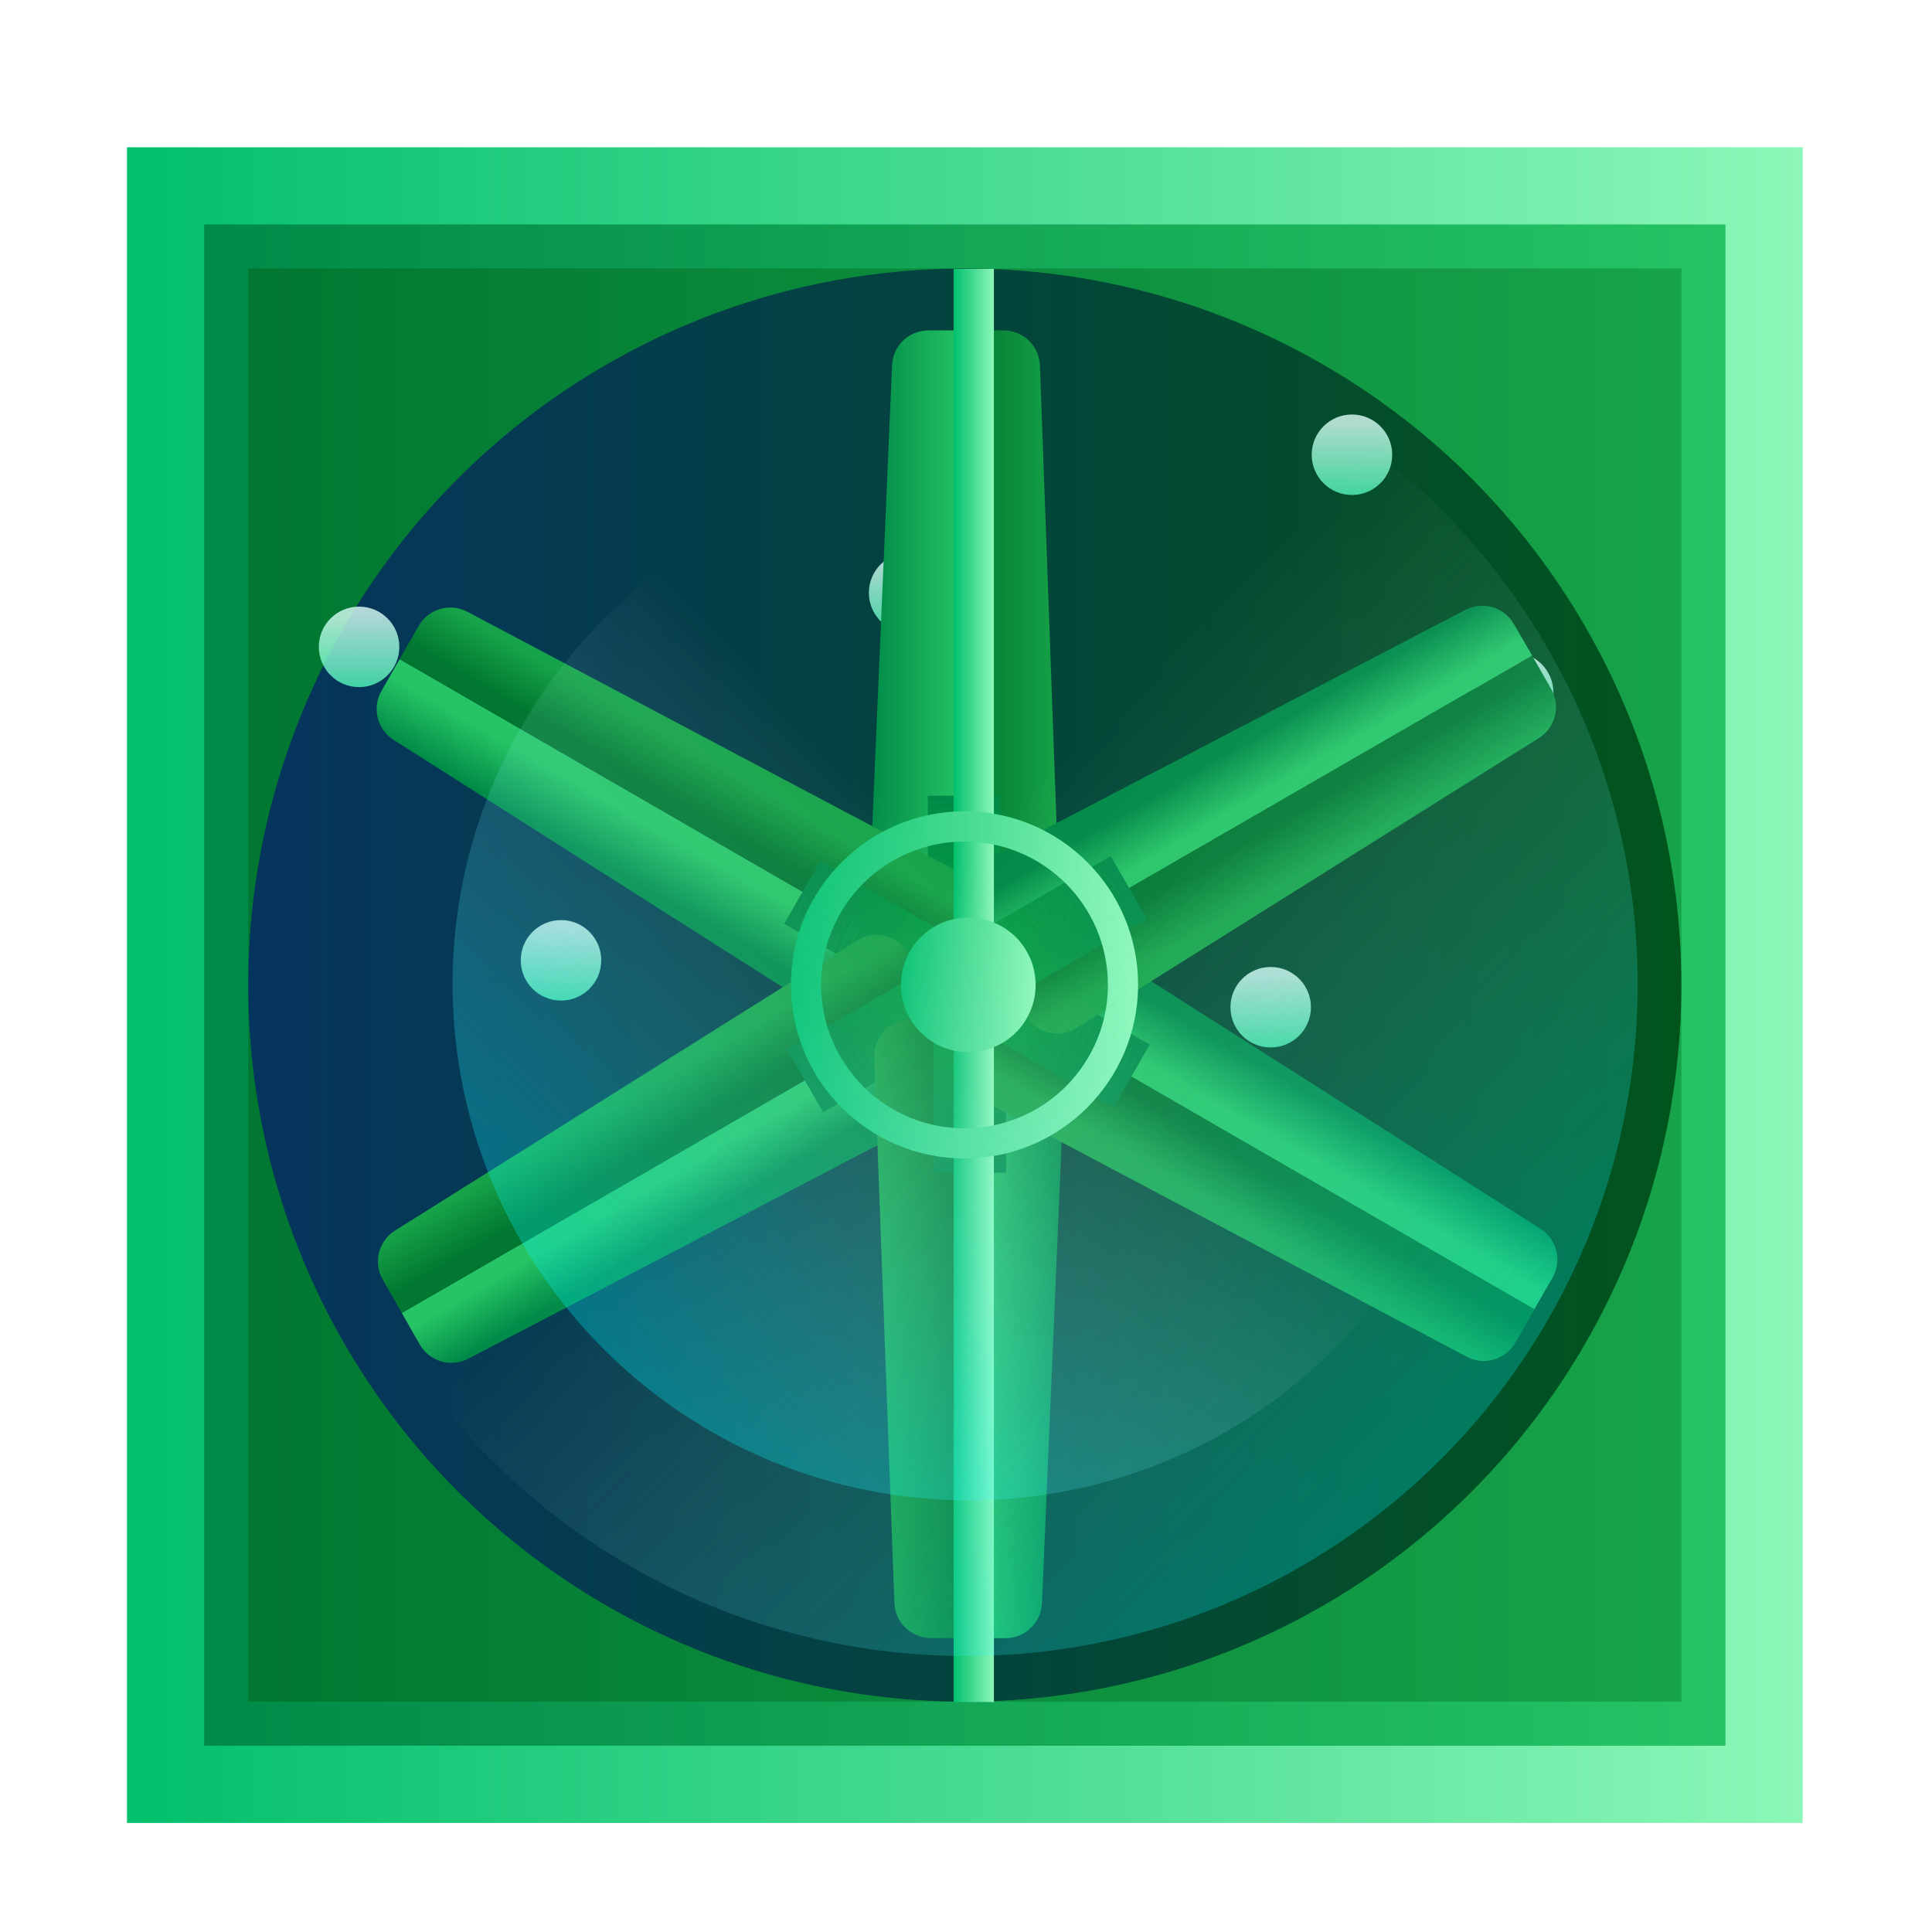 <?xml version="1.0" encoding="UTF-8"?>
<svg width="48px" height="48px" viewBox="0 0 48 48" version="1.1" xmlns="http://www.w3.org/2000/svg" xmlns:xlink="http://www.w3.org/1999/xlink">
    <!-- Generator: Sketch 54.1 (76490) - https://sketchapp.com -->
    <title>icon/48/负压风机</title>
    <desc>Created with Sketch.</desc>
    <defs>
        <linearGradient x1="0%" y1="49.999%" x2="100%" y2="49.999%" id="linearGradient-1">
            <stop stop-color="#01BF6C" offset="0%"></stop>
            <stop stop-color="#8DF7B8" offset="100%"></stop>
        </linearGradient>
        <linearGradient x1="0%" y1="50%" x2="100%" y2="50%" id="linearGradient-2">
            <stop stop-color="#008947" offset="0%"></stop>
            <stop stop-color="#26C465" offset="100%"></stop>
        </linearGradient>
        <linearGradient x1="0%" y1="50.002%" x2="100%" y2="50.002%" id="linearGradient-3">
            <stop stop-color="#017731" offset="0%"></stop>
            <stop stop-color="#17A349" offset="100%"></stop>
        </linearGradient>
        <linearGradient x1="2.36516456e-15%" y1="50%" x2="100.003%" y2="50%" id="linearGradient-4">
            <stop stop-color="#05345E" offset="1%"></stop>
            <stop stop-color="#02541D" offset="99%"></stop>
        </linearGradient>
        <linearGradient x1="0%" y1="50%" x2="100%" y2="50%" id="linearGradient-5">
            <stop stop-color="#4FF7B7" offset="1%"></stop>
            <stop stop-color="#DCFFF8" offset="100%"></stop>
        </linearGradient>
        <linearGradient x1="50.136%" y1="102.542%" x2="49.864%" y2="8.475%" id="linearGradient-6">
            <stop stop-color="#4FF7B7" offset="1%"></stop>
            <stop stop-color="#DCFFF8" offset="100%"></stop>
        </linearGradient>
        <linearGradient x1="50.173%" y1="102.536%" x2="50%" y2="8.696%" id="linearGradient-7">
            <stop stop-color="#4FF7B7" offset="1%"></stop>
            <stop stop-color="#DCFFF8" offset="100%"></stop>
        </linearGradient>
        <linearGradient x1="50.191%" y1="102.595%" x2="49.904%" y2="8.483%" id="linearGradient-8">
            <stop stop-color="#4FF7B7" offset="1%"></stop>
            <stop stop-color="#DCFFF8" offset="100%"></stop>
        </linearGradient>
        <linearGradient x1="50.182%" y1="102.648%" x2="49.879%" y2="8.512%" id="linearGradient-9">
            <stop stop-color="#4FF7B7" offset="1%"></stop>
            <stop stop-color="#DCFFF8" offset="100%"></stop>
        </linearGradient>
        <linearGradient x1="50.096%" y1="102.495%" x2="49.904%" y2="8.483%" id="linearGradient-10">
            <stop stop-color="#4FF7B7" offset="1%"></stop>
            <stop stop-color="#DCFFF8" offset="100%"></stop>
        </linearGradient>
        <linearGradient x1="50.15%" y1="102.665%" x2="50%" y2="8.464%" id="linearGradient-11">
            <stop stop-color="#4FF7B7" offset="1%"></stop>
            <stop stop-color="#DCFFF8" offset="100%"></stop>
        </linearGradient>
        <linearGradient x1="-0.007%" y1="49.996%" x2="100%" y2="49.996%" id="linearGradient-12">
            <stop stop-color="#008947" offset="0%"></stop>
            <stop stop-color="#26C465" offset="100%"></stop>
        </linearGradient>
        <linearGradient x1="0%" y1="49.992%" x2="99.976%" y2="49.992%" id="linearGradient-13">
            <stop stop-color="#017731" offset="0%"></stop>
            <stop stop-color="#17A349" offset="100%"></stop>
        </linearGradient>
        <linearGradient x1="43.44%" y1="55.873%" x2="52.056%" y2="45.74%" id="linearGradient-14">
            <stop stop-color="#008947" offset="0%"></stop>
            <stop stop-color="#26C465" offset="100%"></stop>
        </linearGradient>
        <linearGradient x1="47.019%" y1="52.864%" x2="55.344%" y2="43.728%" id="linearGradient-15">
            <stop stop-color="#017731" offset="0%"></stop>
            <stop stop-color="#17A349" offset="100%"></stop>
        </linearGradient>
        <linearGradient x1="55.389%" y1="56.447%" x2="46.95%" y2="47.243%" id="linearGradient-16">
            <stop stop-color="#008947" offset="0%"></stop>
            <stop stop-color="#26C465" offset="100%"></stop>
        </linearGradient>
        <linearGradient x1="52.13%" y1="54.153%" x2="43.654%" y2="44.235%" id="linearGradient-17">
            <stop stop-color="#017731" offset="0%"></stop>
            <stop stop-color="#17A349" offset="100%"></stop>
        </linearGradient>
        <linearGradient x1="99.958%" y1="49.992%" x2="-0.05%" y2="49.992%" id="linearGradient-18">
            <stop stop-color="#008947" offset="0%"></stop>
            <stop stop-color="#26C465" offset="100%"></stop>
        </linearGradient>
        <linearGradient x1="99.95%" y1="50.004%" x2="-0.026%" y2="50.004%" id="linearGradient-19">
            <stop stop-color="#017731" offset="0%"></stop>
            <stop stop-color="#17A349" offset="100%"></stop>
        </linearGradient>
        <linearGradient x1="56.54%" y1="44.128%" x2="47.925%" y2="54.256%" id="linearGradient-20">
            <stop stop-color="#008947" offset="0%"></stop>
            <stop stop-color="#26C465" offset="100%"></stop>
        </linearGradient>
        <linearGradient x1="52.957%" y1="47.131%" x2="44.634%" y2="56.26%" id="linearGradient-21">
            <stop stop-color="#017731" offset="0%"></stop>
            <stop stop-color="#17A349" offset="100%"></stop>
        </linearGradient>
        <linearGradient x1="44.616%" y1="43.55%" x2="53.054%" y2="52.749%" id="linearGradient-22">
            <stop stop-color="#008947" offset="0%"></stop>
            <stop stop-color="#26C465" offset="100%"></stop>
        </linearGradient>
        <linearGradient x1="47.878%" y1="45.844%" x2="56.351%" y2="55.76%" id="linearGradient-23">
            <stop stop-color="#017731" offset="0%"></stop>
            <stop stop-color="#17A349" offset="100%"></stop>
        </linearGradient>
        <linearGradient x1="0%" y1="49.998%" x2="100%" y2="49.998%" id="linearGradient-24">
            <stop stop-color="#01BF6C" offset="0%"></stop>
            <stop stop-color="#8DF7B8" offset="100%"></stop>
        </linearGradient>
        <linearGradient x1="1.00643447e-13%" y1="50%" x2="100%" y2="50%" id="linearGradient-25">
            <stop stop-color="#01BF6C" offset="0%"></stop>
            <stop stop-color="#8DF7B8" offset="100%"></stop>
        </linearGradient>
        <linearGradient x1="85.357%" y1="85.356%" x2="45.106%" y2="45.105%" id="linearGradient-26">
            <stop stop-color="#00F3FF" offset="0%"></stop>
            <stop stop-color="#12F4FF" stop-opacity="0.93" offset="10%"></stop>
            <stop stop-color="#40F6FF" stop-opacity="0.75" offset="31%"></stop>
            <stop stop-color="#8AFAFF" stop-opacity="0.46" offset="59%"></stop>
            <stop stop-color="#F0FEFF" stop-opacity="0.06" offset="95%"></stop>
            <stop stop-color="#FFFFFF" stop-opacity="0" offset="100%"></stop>
        </linearGradient>
        <linearGradient x1="-571.033%" y1="863.24%" x2="-514.108%" y2="863.24%" id="linearGradient-27">
            <stop stop-color="#00F3FF" offset="0%"></stop>
            <stop stop-color="#12F4FF" stop-opacity="0.93" offset="10%"></stop>
            <stop stop-color="#40F6FF" stop-opacity="0.75" offset="31%"></stop>
            <stop stop-color="#8AFAFF" stop-opacity="0.46" offset="59%"></stop>
            <stop stop-color="#F0FEFF" stop-opacity="0.06" offset="95%"></stop>
            <stop stop-color="#FFFFFF" stop-opacity="0" offset="100%"></stop>
        </linearGradient>
        <linearGradient x1="14.646%" y1="85.354%" x2="54.897%" y2="45.104%" id="linearGradient-28">
            <stop stop-color="#00F3FF" offset="0%"></stop>
            <stop stop-color="#12F4FF" stop-opacity="0.93" offset="10%"></stop>
            <stop stop-color="#40F6FF" stop-opacity="0.75" offset="31%"></stop>
            <stop stop-color="#8AFAFF" stop-opacity="0.46" offset="59%"></stop>
            <stop stop-color="#F0FEFF" stop-opacity="0.06" offset="95%"></stop>
            <stop stop-color="#FFFFFF" stop-opacity="0" offset="100%"></stop>
        </linearGradient>
    </defs>
    <g id="组件" stroke="none" stroke-width="1" fill="none" fill-rule="evenodd">
        <g id="icon/48/负压风机">
            <g id="资源-190">
                <rect id="矩形" x="0" y="0" width="47.995" height="47.995"></rect>
                <rect id="矩形" fill="url(#linearGradient-1)" fill-rule="nonzero" x="3.155" y="3.659" width="41.632" height="41.632"></rect>
                <rect id="矩形" fill="url(#linearGradient-2)" fill-rule="nonzero" x="5.073" y="5.576" width="37.796" height="37.796"></rect>
                <rect id="矩形" fill="url(#linearGradient-3)" fill-rule="nonzero" x="6.168" y="6.67" width="35.607" height="35.607"></rect>
                <circle id="椭圆形" fill="url(#linearGradient-4)" fill-rule="nonzero" cx="23.97" cy="24.474" r="17.803"></circle>
                <ellipse id="椭圆形" fill="url(#linearGradient-5)" fill-rule="nonzero" opacity="0.8" cx="23.633" cy="33.057" rx="1" ry="1"></ellipse>
                <ellipse id="椭圆形" fill="url(#linearGradient-6)" fill-rule="nonzero" opacity="0.8" cx="33.589" cy="11.298" rx="1" ry="1"></ellipse>
                <ellipse id="椭圆形" fill="url(#linearGradient-7)" fill-rule="nonzero" opacity="0.8" cx="22.867" cy="22.725" rx="1" ry="1"></ellipse>
                <ellipse id="椭圆形" fill="url(#linearGradient-8)" fill-rule="nonzero" opacity="0.8" cx="22.587" cy="14.728" rx="1" ry="1"></ellipse>
                <ellipse id="椭圆形" fill="url(#linearGradient-9)" fill-rule="nonzero" opacity="0.8" cx="13.938" cy="23.859" rx="1" ry="1"></ellipse>
                <ellipse id="椭圆形" fill="url(#linearGradient-10)" fill-rule="nonzero" opacity="0.8" cx="8.921" cy="16.071" rx="1" ry="1"></ellipse>
                <ellipse id="椭圆形" fill="url(#linearGradient-11)" fill-rule="nonzero" opacity="0.8" cx="31.57" cy="25.024" rx="1" ry="1"></ellipse>
                <ellipse id="椭圆形" fill="url(#linearGradient-8)" fill-rule="nonzero" opacity="0.8" cx="37.594" cy="17.207" rx="1" ry="1"></ellipse>
                <path d="M23.972,8.209 L23.972,23.575 L22.485,23.575 C22.238,23.574 22.001,23.473 21.83,23.294 C21.659,23.115 21.569,22.874 21.581,22.626 L22.163,9.075 C22.183,8.59 22.582,8.208 23.067,8.209 L23.972,8.209 Z" id="路径" fill="url(#linearGradient-12)" fill-rule="nonzero"></path>
                <path d="M26.328,22.637 C26.336,22.883 26.245,23.122 26.074,23.299 C25.903,23.475 25.668,23.576 25.422,23.576 L23.972,23.576 L23.972,8.209 L24.926,8.209 C25.415,8.205 25.819,8.592 25.837,9.081 L26.328,22.637 Z" id="路径" fill="url(#linearGradient-13)" fill-rule="nonzero"></path>
                <g id="编组" transform="translate(22.993, 19.674)" fill-rule="nonzero">
                    <polygon id="路径" fill="#008947" points="0.063 0.095 0.059 0.095 0.059 0.095"></polygon>
                    <polygon id="路径" fill="#008A47" points="1.863 0.107 0.059 0.288 0.059 0.095 0.063 0.095 1.863 0.095"></polygon>
                    <polygon id="路径" fill="#008B47" points="1.863 0.3 0.059 0.48 0.059 0.288 1.863 0.107"></polygon>
                    <polygon id="路径" fill="#018C46" points="1.863 0.492 0.059 0.673 0.059 0.48 1.863 0.3"></polygon>
                    <polygon id="路径" fill="#018D46" points="1.863 0.685 0.059 0.866 0.059 0.673 1.863 0.492"></polygon>
                    <polygon id="路径" fill="#018E46" points="1.863 0.878 0.059 1.058 0.059 0.866 1.863 0.685"></polygon>
                    <polygon id="路径" fill="#018F46" points="1.863 1.07 0.059 1.252 0.059 1.058 1.863 0.878"></polygon>
                    <polygon id="路径" fill="#029046" points="1.863 1.263 0.059 1.445 0.059 1.252 1.863 1.07"></polygon>
                    <polygon id="路径" fill="#029145" points="1.863 1.455 0.059 1.637 0.059 1.445 1.863 1.263"></polygon>
                    <polygon id="路径" fill="#029245" points="1.863 1.649 0.059 1.83 0.059 1.637 1.863 1.455"></polygon>
                    <polygon id="路径" fill="#029345" points="1.863 1.842 0.059 2.023 0.059 1.83 1.863 1.649"></polygon>
                    <polygon id="路径" fill="#039445" points="1.863 2.034 0.059 2.215 0.059 2.023 1.863 1.842"></polygon>
                    <polygon id="路径" fill="#039545" points="1.863 2.227 0.059 2.408 0.059 2.215 1.863 2.034"></polygon>
                    <polygon id="路径" fill="#039644" points="1.863 2.42 0.059 2.601 0.059 2.408 1.863 2.227"></polygon>
                    <polygon id="路径" fill="#039744" points="1.863 2.612 0.059 2.793 0.059 2.601 1.863 2.42"></polygon>
                    <polygon id="路径" fill="#049944" points="1.863 2.805 0.059 2.987 0.059 2.793 1.863 2.612"></polygon>
                    <polygon id="路径" fill="#049A44" points="1.863 2.999 0.059 3.18 0.059 2.987 1.863 2.805"></polygon>
                    <polygon id="路径" fill="#049B44" points="1.863 3.191 0.059 3.372 0.059 3.18 1.863 2.999"></polygon>
                    <polygon id="路径" fill="#049C43" points="1.863 3.384 0.059 3.565 0.059 3.372 1.863 3.191"></polygon>
                    <polygon id="路径" fill="#049D43" points="1.863 3.577 0.059 3.758 0.059 3.565 1.863 3.384"></polygon>
                    <polygon id="路径" fill="#059E43" points="1.863 3.769 0.059 3.95 0.059 3.758 1.863 3.577"></polygon>
                    <polygon id="路径" fill="#059F43" points="1.863 3.962 0.059 4.143 0.059 3.95 1.863 3.769"></polygon>
                    <polygon id="路径" fill="#05A043" points="1.863 4.155 0.059 4.337 0.059 4.143 1.863 3.962"></polygon>
                    <polygon id="路径" fill="#05A142" points="1.863 4.347 0.059 4.529 0.059 4.337 1.863 4.155"></polygon>
                    <polygon id="路径" fill="#06A242" points="1.863 4.54 0.059 4.722 0.059 4.529 1.863 4.347"></polygon>
                    <polygon id="路径" fill="#06A342" points="1.863 4.734 1.199 4.8 0.059 4.8 0.059 4.722 1.863 4.54"></polygon>
                    <polygon id="路径" fill="#06A442" points="1.199 4.8 1.863 4.734 1.863 4.8"></polygon>
                </g>
                <path d="M9.929,16.376 L23.237,24.059 L22.494,25.346 C22.37,25.56 22.165,25.714 21.925,25.773 C21.685,25.832 21.432,25.79 21.223,25.658 L9.774,18.379 C9.366,18.117 9.237,17.579 9.481,17.16 L9.929,16.376 Z" id="路径" fill="url(#linearGradient-14)" fill-rule="nonzero"></path>
                <path d="M23.602,21.549 C23.818,21.665 23.978,21.864 24.045,22.1 C24.112,22.336 24.081,22.589 23.957,22.802 L23.237,24.059 L9.929,16.376 L10.404,15.546 C10.649,15.124 11.184,14.972 11.615,15.201 L23.602,21.549 Z" id="路径" fill="url(#linearGradient-15)" fill-rule="nonzero"></path>
                <g id="编组" transform="translate(19.319, 21.333)" fill-rule="nonzero">
                    <polygon id="路径" fill="#008947" points="0.164 1.617 0.164 1.619 0.164 1.618"></polygon>
                    <polygon id="路径" fill="#008A47" points="1.075 0.063 0.329 1.715 0.164 1.619 0.164 1.617 1.064 0.057"></polygon>
                    <polygon id="路径" fill="#008B47" points="1.242 0.159 0.497 1.811 0.329 1.715 1.075 0.063"></polygon>
                    <polygon id="路径" fill="#018C46" points="1.408 0.256 0.664 1.907 0.497 1.811 1.242 0.159"></polygon>
                    <polygon id="路径" fill="#018D46" points="1.575 0.352 0.831 2.004 0.664 1.907 1.408 0.256"></polygon>
                    <polygon id="路径" fill="#018E46" points="1.742 0.448 0.998 2.1 0.831 2.004 1.575 0.352"></polygon>
                    <polygon id="路径" fill="#018F46" points="1.909 0.545 1.165 2.196 0.998 2.1 1.742 0.448"></polygon>
                    <polygon id="路径" fill="#029046" points="2.076 0.641 1.332 2.293 1.165 2.196 1.909 0.545"></polygon>
                    <polygon id="路径" fill="#029145" points="2.244 0.737 1.499 2.389 1.332 2.293 2.076 0.641"></polygon>
                    <polygon id="路径" fill="#029245" points="2.411 0.834 1.666 2.485 1.499 2.389 2.244 0.737"></polygon>
                    <polygon id="路径" fill="#029345" points="2.578 0.93 1.832 2.583 1.666 2.485 2.411 0.834"></polygon>
                    <polygon id="路径" fill="#039445" points="2.744 1.026 1.999 2.679 1.832 2.583 2.578 0.93"></polygon>
                    <polygon id="路径" fill="#039545" points="2.911 1.124 2.167 2.775 1.999 2.679 2.744 1.026"></polygon>
                    <polygon id="路径" fill="#039644" points="3.078 1.22 2.334 2.872 2.167 2.775 2.911 1.124"></polygon>
                    <polygon id="路径" fill="#039744" points="3.245 1.316 2.501 2.968 2.334 2.872 3.078 1.22"></polygon>
                    <polygon id="路径" fill="#049944" points="3.412 1.413 2.668 3.064 2.501 2.968 3.245 1.316"></polygon>
                    <polygon id="路径" fill="#049A44" points="3.579 1.509 2.835 3.161 2.668 3.064 3.412 1.413"></polygon>
                    <polygon id="路径" fill="#049B44" points="3.746 1.605 3.001 3.257 2.835 3.161 3.579 1.509"></polygon>
                    <polygon id="路径" fill="#049C43" points="3.912 1.702 3.168 3.353 3.001 3.257 3.746 1.605"></polygon>
                    <polygon id="路径" fill="#049D43" points="4.079 1.798 3.335 3.45 3.168 3.353 3.912 1.702"></polygon>
                    <polygon id="路径" fill="#059E43" points="4.247 1.894 3.502 3.546 3.335 3.45 4.079 1.798"></polygon>
                    <polygon id="路径" fill="#059F43" points="4.414 1.991 3.669 3.643 3.502 3.546 4.247 1.894"></polygon>
                    <polygon id="路径" fill="#05A043" points="4.581 2.087 3.836 3.739 3.669 3.643 4.414 1.991"></polygon>
                    <polygon id="路径" fill="#05A142" points="4.748 2.183 4.004 3.835 3.836 3.739 4.581 2.087"></polygon>
                    <polygon id="路径" fill="#06A242" points="4.915 2.28 4.171 3.932 4.004 3.835 4.748 2.183"></polygon>
                    <polygon id="路径" fill="#06A342" points="5.082 2.376 4.807 2.984 4.238 3.97 4.171 3.932 4.915 2.28"></polygon>
                    <polygon id="路径" fill="#06A442" points="4.807 2.984 5.082 2.376 5.139 2.409"></polygon>
                </g>
                <path d="M9.982,32.62 L23.289,24.937 L24.032,26.225 C24.155,26.439 24.185,26.693 24.116,26.93 C24.047,27.167 23.884,27.365 23.666,27.48 L11.637,33.755 C11.206,33.983 10.672,33.828 10.43,33.406 L9.982,32.62 Z" id="路径" fill="url(#linearGradient-16)" fill-rule="nonzero"></path>
                <path d="M21.298,23.366 C21.506,23.236 21.759,23.195 21.998,23.255 C22.236,23.314 22.441,23.468 22.564,23.681 L23.289,24.937 L9.982,32.62 L9.508,31.79 C9.269,31.371 9.401,30.838 9.807,30.578 L21.298,23.366 Z" id="路径" fill="url(#linearGradient-17)" fill-rule="nonzero"></path>
                <g id="编组" transform="translate(19.437, 23.704)" fill-rule="nonzero">
                    <polygon id="路径" fill="#008947" points="1.015 3.93 1.016 3.931 1.016 3.932"></polygon>
                    <polygon id="路径" fill="#008A47" points="0.124 2.364 1.183 3.835 1.016 3.931 1.015 3.93 0.114 2.37"></polygon>
                    <polygon id="路径" fill="#008B47" points="0.292 2.268 1.35 3.739 1.183 3.835 0.124 2.364"></polygon>
                    <polygon id="路径" fill="#018C46" points="0.459 2.171 1.516 3.642 1.35 3.739 0.292 2.268"></polygon>
                    <polygon id="路径" fill="#018D46" points="0.625 2.075 1.683 3.546 1.516 3.642 0.459 2.171"></polygon>
                    <polygon id="路径" fill="#018E46" points="0.792 1.979 1.85 3.45 1.683 3.546 0.625 2.075"></polygon>
                    <polygon id="路径" fill="#018F46" points="0.959 1.882 2.017 3.353 1.85 3.45 0.792 1.979"></polygon>
                    <polygon id="路径" fill="#029046" points="1.126 1.786 2.184 3.257 2.017 3.353 0.959 1.882"></polygon>
                    <polygon id="路径" fill="#029145" points="1.293 1.69 2.351 3.161 2.184 3.257 1.126 1.786"></polygon>
                    <polygon id="路径" fill="#029245" points="1.46 1.594 2.519 3.064 2.351 3.161 1.293 1.69"></polygon>
                    <polygon id="路径" fill="#029345" points="1.627 1.497 2.686 2.968 2.519 3.064 1.46 1.594"></polygon>
                    <polygon id="路径" fill="#039445" points="1.793 1.401 2.852 2.872 2.686 2.968 1.627 1.497"></polygon>
                    <polygon id="路径" fill="#039545" points="1.96 1.305 3.019 2.775 2.852 2.872 1.793 1.401"></polygon>
                    <polygon id="路径" fill="#039644" points="2.127 1.208 3.186 2.679 3.019 2.775 1.96 1.305"></polygon>
                    <polygon id="路径" fill="#039744" points="2.295 1.112 3.353 2.583 3.186 2.679 2.127 1.208"></polygon>
                    <polygon id="路径" fill="#049944" points="2.462 1.016 3.52 2.485 3.353 2.583 2.295 1.112"></polygon>
                    <polygon id="路径" fill="#049A44" points="2.629 0.919 3.687 2.389 3.52 2.485 2.462 1.016"></polygon>
                    <polygon id="路径" fill="#049B44" points="2.796 0.823 3.854 2.293 3.687 2.389 2.629 0.919"></polygon>
                    <polygon id="路径" fill="#049C43" points="2.963 0.727 4.021 2.196 3.854 2.293 2.796 0.823"></polygon>
                    <polygon id="路径" fill="#049D43" points="3.13 0.629 4.187 2.1 4.021 2.196 2.963 0.727"></polygon>
                    <polygon id="路径" fill="#059E43" points="3.296 0.533 4.354 2.004 4.187 2.1 3.13 0.629"></polygon>
                    <polygon id="路径" fill="#059F43" points="3.463 0.437 4.521 1.907 4.354 2.004 3.296 0.533"></polygon>
                    <polygon id="路径" fill="#05A043" points="3.63 0.34 4.689 1.811 4.521 1.907 3.463 0.437"></polygon>
                    <polygon id="路径" fill="#05A142" points="3.797 0.244 4.856 1.715 4.689 1.811 3.63 0.34"></polygon>
                    <polygon id="路径" fill="#06A242" points="3.964 0.148 5.023 1.619 4.856 1.715 3.797 0.244"></polygon>
                    <polygon id="路径" fill="#06A342" points="4.132 0.051 4.52 0.593 5.09 1.579 5.023 1.619 3.964 0.148"></polygon>
                    <polygon id="路径" fill="#06A442" points="4.52 0.593 4.132 0.051 4.188 0.018"></polygon>
                </g>
                <path d="M24.076,40.697 L24.076,25.331 L25.562,25.331 C25.81,25.331 26.046,25.432 26.217,25.612 C26.388,25.791 26.478,26.032 26.466,26.279 L25.887,39.834 C25.866,40.319 25.468,40.701 24.983,40.7 L24.076,40.697 Z" id="路径" fill="url(#linearGradient-18)" fill-rule="nonzero"></path>
                <path d="M21.72,26.27 C21.711,26.024 21.803,25.785 21.973,25.608 C22.144,25.431 22.379,25.331 22.625,25.331 L24.076,25.331 L24.076,40.697 L23.128,40.697 C22.64,40.697 22.24,40.312 22.222,39.825 L21.72,26.27 Z" id="路径" fill="url(#linearGradient-19)" fill-rule="nonzero"></path>
                <g id="编组" transform="translate(23.111, 24.296)" fill-rule="nonzero">
                    <polygon id="路径" fill="#008947" points="1.881 4.84 1.883 4.84 1.883 4.84"></polygon>
                    <polygon id="路径" fill="#008A47" points="0.081 4.828 1.883 4.647 1.883 4.84 1.881 4.84 0.081 4.84"></polygon>
                    <polygon id="路径" fill="#008B47" points="0.081 4.635 1.883 4.455 1.883 4.647 0.081 4.828"></polygon>
                    <polygon id="路径" fill="#018C46" points="0.081 4.443 1.883 4.262 1.883 4.455 0.081 4.635"></polygon>
                    <polygon id="路径" fill="#018D46" points="0.081 4.25 1.883 4.069 1.883 4.262 0.081 4.443"></polygon>
                    <polygon id="路径" fill="#018E46" points="0.081 4.058 1.883 3.877 1.883 4.069 0.081 4.25"></polygon>
                    <polygon id="路径" fill="#018F46" points="0.081 3.865 1.883 3.684 1.883 3.877 0.081 4.058"></polygon>
                    <polygon id="路径" fill="#029046" points="0.081 3.672 1.883 3.49 1.883 3.684 0.081 3.865"></polygon>
                    <polygon id="路径" fill="#029145" points="0.081 3.479 1.883 3.298 1.883 3.49 0.081 3.672"></polygon>
                    <polygon id="路径" fill="#029245" points="0.081 3.287 1.883 3.105 1.883 3.298 0.081 3.479"></polygon>
                    <polygon id="路径" fill="#029345" points="0.081 3.093 1.883 2.912 1.883 3.105 0.081 3.287"></polygon>
                    <polygon id="路径" fill="#039445" points="0.081 2.9 1.883 2.72 1.883 2.912 0.081 3.093"></polygon>
                    <polygon id="路径" fill="#039545" points="0.081 2.708 1.883 2.527 1.883 2.72 0.081 2.9"></polygon>
                    <polygon id="路径" fill="#039644" points="0.081 2.515 1.883 2.334 1.883 2.527 0.081 2.708"></polygon>
                    <polygon id="路径" fill="#039744" points="0.081 2.322 1.883 2.142 1.883 2.334 0.081 2.515"></polygon>
                    <polygon id="路径" fill="#049944" points="0.081 2.13 1.883 1.948 1.883 2.142 0.081 2.322"></polygon>
                    <polygon id="路径" fill="#049A44" points="0.081 1.937 1.883 1.755 1.883 1.948 0.081 2.13"></polygon>
                    <polygon id="路径" fill="#049B44" points="0.081 1.745 1.883 1.563 1.883 1.755 0.081 1.937"></polygon>
                    <polygon id="路径" fill="#049C43" points="0.081 1.551 1.883 1.37 1.883 1.563 0.081 1.745"></polygon>
                    <polygon id="路径" fill="#049D43" points="0.081 1.358 1.883 1.177 1.883 1.37 0.081 1.551"></polygon>
                    <polygon id="路径" fill="#059E43" points="0.081 1.166 1.883 0.985 1.883 1.177 0.081 1.358"></polygon>
                    <polygon id="路径" fill="#059F43" points="0.081 0.973 1.883 0.792 1.883 0.985 0.081 1.166"></polygon>
                    <polygon id="路径" fill="#05A043" points="0.081 0.78 1.883 0.599 1.883 0.792 0.081 0.973"></polygon>
                    <polygon id="路径" fill="#05A142" points="0.081 0.588 1.883 0.407 1.883 0.599 0.081 0.78"></polygon>
                    <polygon id="路径" fill="#06A242" points="0.081 0.395 1.883 0.213 1.883 0.407 0.081 0.588"></polygon>
                    <polygon id="路径" fill="#06A342" points="0.081 0.201 0.743 0.135 1.883 0.135 1.883 0.213 0.081 0.395"></polygon>
                    <polygon id="路径" fill="#06A442" points="0.743 0.135 0.081 0.201 0.081 0.135"></polygon>
                </g>
                <path d="M38.118,32.53 L24.811,24.847 L25.554,23.56 C25.677,23.346 25.882,23.192 26.122,23.133 C26.362,23.074 26.615,23.116 26.823,23.249 L38.273,30.528 C38.682,30.788 38.813,31.324 38.571,31.744 L38.118,32.53 Z" id="路径" fill="url(#linearGradient-20)" fill-rule="nonzero"></path>
                <path d="M24.446,27.356 C24.229,27.241 24.069,27.042 24.002,26.806 C23.935,26.569 23.966,26.316 24.09,26.104 L24.815,24.847 L38.123,32.53 L37.649,33.359 C37.405,33.782 36.872,33.936 36.441,33.708 L24.446,27.356 Z" id="路径" fill="url(#linearGradient-21)" fill-rule="nonzero"></path>
                <g id="编组" transform="translate(23.585, 23.585)" fill-rule="nonzero">
                    <polygon id="路径" fill="#008947" points="4.979 2.37 4.98 2.368 4.98 2.369"></polygon>
                    <polygon id="路径" fill="#008A47" points="4.069 3.924 4.813 2.272 4.98 2.368 4.979 2.37 4.078 3.93"></polygon>
                    <polygon id="路径" fill="#008B47" points="3.902 3.827 4.646 2.176 4.813 2.272 4.069 3.924"></polygon>
                    <polygon id="路径" fill="#018C46" points="3.735 3.731 4.479 2.079 4.646 2.176 3.902 3.827"></polygon>
                    <polygon id="路径" fill="#018D46" points="3.567 3.635 4.312 1.983 4.479 2.079 3.735 3.731"></polygon>
                    <polygon id="路径" fill="#018E46" points="3.4 3.539 4.145 1.887 4.312 1.983 3.567 3.635"></polygon>
                    <polygon id="路径" fill="#018F46" points="3.233 3.442 3.979 1.79 4.145 1.887 3.4 3.539"></polygon>
                    <polygon id="路径" fill="#029046" points="3.067 3.346 3.812 1.694 3.979 1.79 3.233 3.442"></polygon>
                    <polygon id="路径" fill="#029145" points="2.9 3.25 3.644 1.598 3.812 1.694 3.067 3.346"></polygon>
                    <polygon id="路径" fill="#029245" points="2.733 3.153 3.477 1.5 3.644 1.598 2.9 3.25"></polygon>
                    <polygon id="路径" fill="#029345" points="2.566 3.057 3.31 1.404 3.477 1.5 2.733 3.153"></polygon>
                    <polygon id="路径" fill="#039445" points="2.399 2.961 3.143 1.308 3.31 1.404 2.566 3.057"></polygon>
                    <polygon id="路径" fill="#039545" points="2.232 2.863 2.976 1.211 3.143 1.308 2.399 2.961"></polygon>
                    <polygon id="路径" fill="#039644" points="2.065 2.767 2.81 1.115 2.976 1.211 2.232 2.863"></polygon>
                    <polygon id="路径" fill="#039744" points="1.897 2.671 2.643 1.019 2.81 1.115 2.065 2.767"></polygon>
                    <polygon id="路径" fill="#049944" points="1.732 2.574 2.476 0.922 2.643 1.019 1.897 2.671"></polygon>
                    <polygon id="路径" fill="#049A44" points="1.564 2.478 2.309 0.826 2.476 0.922 1.732 2.574"></polygon>
                    <polygon id="路径" fill="#049B44" points="1.397 2.382 2.142 0.73 2.309 0.826 1.564 2.478"></polygon>
                    <polygon id="路径" fill="#049C43" points="1.23 2.285 1.975 0.633 2.142 0.73 1.397 2.382"></polygon>
                    <polygon id="路径" fill="#049D43" points="1.063 2.189 1.807 0.537 1.975 0.633 1.23 2.285"></polygon>
                    <polygon id="路径" fill="#059E43" points="0.896 2.093 1.64 0.441 1.807 0.537 1.063 2.189"></polygon>
                    <polygon id="路径" fill="#059F43" points="0.729 1.996 1.474 0.345 1.64 0.441 0.896 2.093"></polygon>
                    <polygon id="路径" fill="#05A043" points="0.563 1.9 1.307 0.248 1.474 0.345 0.729 1.996"></polygon>
                    <polygon id="路径" fill="#05A142" points="0.396 1.804 1.14 0.152 1.307 0.248 0.563 1.9"></polygon>
                    <polygon id="路径" fill="#06A242" points="0.229 1.707 0.973 0.056 1.14 0.152 0.396 1.804"></polygon>
                    <polygon id="路径" fill="#06A342" points="0.062 1.611 0.335 1.003 0.905 0.015 0.973 0.056 0.229 1.707"></polygon>
                    <polygon id="路径" fill="#06A442" points="0.335 1.003 0.062 1.611 0.004 1.577"></polygon>
                </g>
                <path d="M38.066,16.286 L24.759,23.968 L24.015,22.681 C23.892,22.467 23.861,22.212 23.93,21.975 C23.999,21.738 24.161,21.54 24.38,21.426 L36.41,15.15 C36.841,14.926 37.372,15.083 37.612,15.506 L38.066,16.286 Z" id="路径" fill="url(#linearGradient-22)" fill-rule="nonzero"></path>
                <path d="M26.75,25.54 C26.541,25.671 26.288,25.712 26.048,25.652 C25.809,25.593 25.604,25.438 25.481,25.224 L24.756,23.968 L38.063,16.286 L38.537,17.115 C38.781,17.537 38.648,18.076 38.235,18.336 L26.75,25.54 Z" id="路径" fill="url(#linearGradient-23)" fill-rule="nonzero"></path>
                <g id="编组" transform="translate(23.467, 21.096)" fill-rule="nonzero">
                    <polygon id="路径" fill="#008947" points="4.129 0.175 4.128 0.174 4.128 0.173"></polygon>
                    <polygon id="路径" fill="#008A47" points="5.019 1.741 3.961 0.27 4.128 0.174 4.129 0.175 5.029 1.735"></polygon>
                    <polygon id="路径" fill="#008B47" points="4.852 1.837 3.794 0.366 3.961 0.27 5.019 1.741"></polygon>
                    <polygon id="路径" fill="#018C46" points="4.685 1.933 3.627 0.463 3.794 0.366 4.852 1.837"></polygon>
                    <polygon id="路径" fill="#018D46" points="4.518 2.03 3.46 0.559 3.627 0.463 4.685 1.933"></polygon>
                    <polygon id="路径" fill="#018E46" points="4.351 2.126 3.292 0.655 3.46 0.559 4.518 2.03"></polygon>
                    <polygon id="路径" fill="#018F46" points="4.184 2.222 3.125 0.751 3.292 0.655 4.351 2.126"></polygon>
                    <polygon id="路径" fill="#029046" points="4.017 2.319 2.959 0.849 3.125 0.751 4.184 2.222"></polygon>
                    <polygon id="路径" fill="#029145" points="3.851 2.415 2.792 0.945 2.959 0.849 4.017 2.319"></polygon>
                    <polygon id="路径" fill="#029245" points="3.684 2.511 2.625 1.041 2.792 0.945 3.851 2.415"></polygon>
                    <polygon id="路径" fill="#029345" points="3.516 2.609 2.458 1.138 2.625 1.041 3.684 2.511"></polygon>
                    <polygon id="路径" fill="#039445" points="3.349 2.705 2.291 1.234 2.458 1.138 3.516 2.609"></polygon>
                    <polygon id="路径" fill="#039545" points="3.182 2.801 2.124 1.33 2.291 1.234 3.349 2.705"></polygon>
                    <polygon id="路径" fill="#039644" points="3.015 2.898 1.957 1.427 2.124 1.33 3.182 2.801"></polygon>
                    <polygon id="路径" fill="#039744" points="2.848 2.994 1.79 1.523 1.957 1.427 3.015 2.898"></polygon>
                    <polygon id="路径" fill="#049944" points="2.682 3.09 1.623 1.619 1.79 1.523 2.848 2.994"></polygon>
                    <polygon id="路径" fill="#049A44" points="2.515 3.187 1.457 1.716 1.623 1.619 2.682 3.09"></polygon>
                    <polygon id="路径" fill="#049B44" points="2.348 3.283 1.289 1.812 1.457 1.716 2.515 3.187"></polygon>
                    <polygon id="路径" fill="#049C43" points="2.181 3.379 1.122 1.908 1.289 1.812 2.348 3.283"></polygon>
                    <polygon id="路径" fill="#049D43" points="2.014 3.476 0.955 2.005 1.122 1.908 2.181 3.379"></polygon>
                    <polygon id="路径" fill="#059E43" points="1.847 3.572 0.788 2.101 0.955 2.005 2.014 3.476"></polygon>
                    <polygon id="路径" fill="#059F43" points="1.679 3.668 0.621 2.197 0.788 2.101 1.847 3.572"></polygon>
                    <polygon id="路径" fill="#05A043" points="1.512 3.765 0.455 2.295 0.621 2.197 1.679 3.668"></polygon>
                    <polygon id="路径" fill="#05A142" points="1.346 3.861 0.288 2.391 0.455 2.295 1.512 3.765"></polygon>
                    <polygon id="路径" fill="#06A242" points="1.179 3.957 0.121 2.487 0.288 2.391 1.346 3.861"></polygon>
                    <polygon id="路径" fill="#06A342" points="1.012 4.055 0.622 3.513 0.053 2.526 0.121 2.487 1.179 3.957"></polygon>
                    <polygon id="路径" fill="#06A442" points="0.622 3.513 1.012 4.055 0.954 4.088"></polygon>
                </g>
                <rect id="矩形" fill="url(#linearGradient-24)" fill-rule="nonzero" x="23.693" y="6.679" width="1" height="35.607"></rect>
                <circle id="椭圆形" fill="url(#linearGradient-25)" fill-rule="nonzero" cx="24.057" cy="24.469" r="1.673"></circle>
                <path d="M23.963,28.782 C21.581,28.782 19.65,26.851 19.65,24.469 C19.65,22.087 21.581,20.156 23.963,20.156 C26.345,20.156 28.276,22.087 28.276,24.469 C28.274,26.85 26.344,28.78 23.963,28.782 L23.963,28.782 Z M23.963,20.908 C22.522,20.908 21.223,21.776 20.672,23.107 C20.12,24.439 20.425,25.971 21.444,26.99 C22.464,28.009 23.996,28.313 25.327,27.762 C26.659,27.21 27.526,25.91 27.526,24.469 C27.523,22.503 25.93,20.91 23.963,20.908 L23.963,20.908 Z" id="形状" fill="url(#linearGradient-25)" fill-rule="nonzero"></path>
                <circle id="椭圆形" fill="url(#linearGradient-26)" fill-rule="nonzero" opacity="0.26" cx="23.998" cy="24.453" r="16.69"></circle>
                <circle id="椭圆形" fill="url(#linearGradient-27)" fill-rule="nonzero" opacity="0.33" cx="24.1" cy="24.351" r="14.609"></circle>
                <circle id="椭圆形" fill="url(#linearGradient-28)" fill-rule="nonzero" opacity="0.3" cx="24.068" cy="24.452" r="12.824"></circle>
            </g>
        </g>
    </g>
</svg>